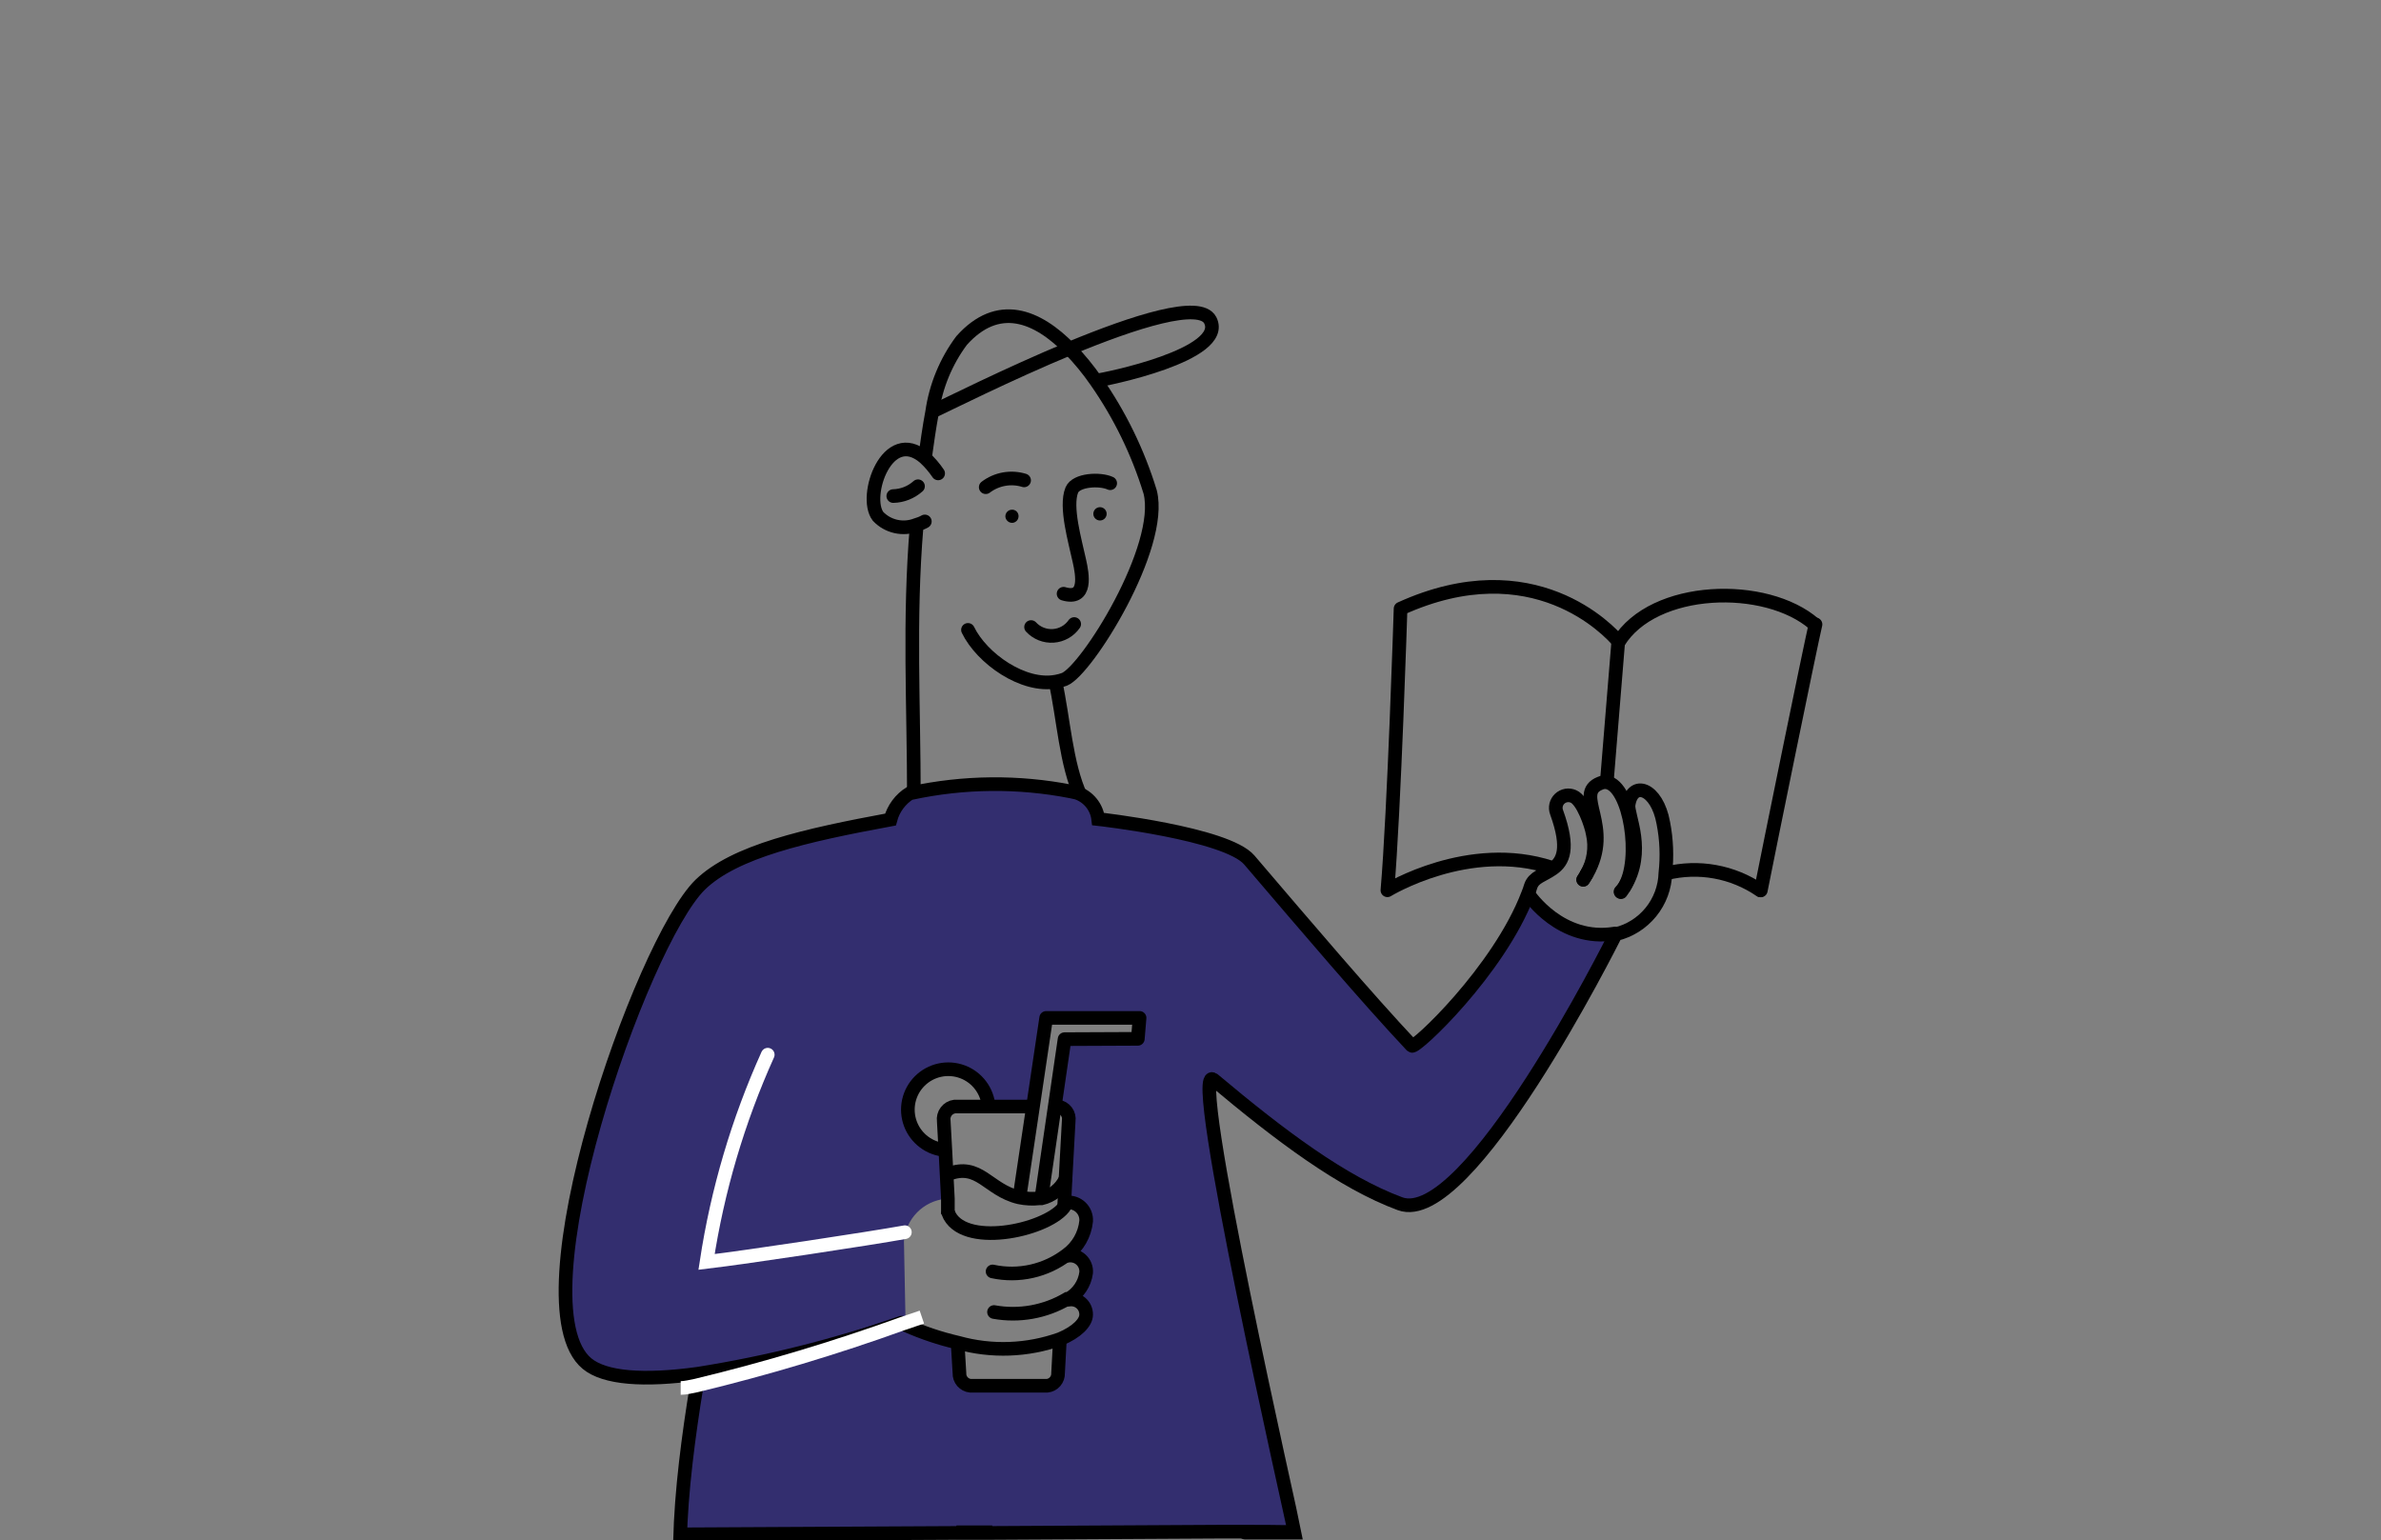 <svg width="320" height="207" viewBox="0 0 320 207" fill="none" xmlns="http://www.w3.org/2000/svg">
<rect x="0" y="0" width="320" height="207" fill="#808080" stroke="none"/>
<g clip-path="url(#clip0_352_6083)">
<path d="M135.951 68.504C135.718 68.52 135.5 68.628 135.344 68.803C135.189 68.978 135.109 69.207 135.12 69.441C135.142 69.677 135.254 69.895 135.433 70.05C135.611 70.205 135.843 70.284 136.079 70.272C136.313 70.251 136.529 70.138 136.68 69.959C136.832 69.779 136.907 69.548 136.889 69.314C136.884 69.198 136.855 69.084 136.804 68.98C136.754 68.875 136.682 68.782 136.595 68.707C136.507 68.631 136.405 68.574 136.294 68.539C136.183 68.504 136.067 68.492 135.951 68.504Z" fill="black"/>
<path d="M147.651 68.184C147.439 68.229 147.251 68.349 147.121 68.522C146.991 68.694 146.928 68.908 146.944 69.124C146.959 69.34 147.052 69.543 147.206 69.695C147.359 69.847 147.563 69.939 147.779 69.953C147.906 69.961 148.034 69.942 148.154 69.897C148.273 69.851 148.382 69.781 148.472 69.69C148.562 69.599 148.631 69.49 148.676 69.37C148.72 69.251 148.738 69.123 148.729 68.995C148.72 68.868 148.683 68.743 148.622 68.631C148.561 68.519 148.477 68.421 148.374 68.344C148.272 68.267 148.155 68.213 148.03 68.186C147.905 68.158 147.776 68.157 147.651 68.184Z" fill="black"/>
<path d="M124.338 61.386C124.594 59.596 124.871 57.508 125.276 55.377C125.774 51.893 127.136 48.589 129.239 45.766C134.119 40.311 139.362 42.356 143.816 46.938C145.094 48.262 146.262 49.688 147.31 51.2C150.497 55.763 152.949 60.796 154.577 66.117C156.452 73.49 146.053 90.112 143.048 91.306C142.688 91.438 142.318 91.537 141.94 91.604C137.55 92.435 131.967 88.514 130.092 84.657" stroke="black" stroke-width="1.833" stroke-miterlimit="10" stroke-linecap="round"/>
<path d="M122.825 107.417C122.825 94.801 122.143 83.336 123.188 70.763" stroke="black" stroke-width="1.833" stroke-miterlimit="10"/>
<path d="M141.833 91.05C141.844 91.221 141.844 91.391 141.833 91.562C142.942 96.527 143.24 102.664 145.286 107.076" stroke="black" stroke-width="1.833" stroke-miterlimit="10"/>
<path d="M126.085 63.624C125.559 62.845 124.944 62.13 124.252 61.493C119.266 57.231 115.963 66.714 118.008 69.399C118.654 70.078 119.487 70.549 120.402 70.754C121.316 70.959 122.27 70.888 123.144 70.55C123.545 70.44 123.932 70.283 124.295 70.081" stroke="black" stroke-width="1.833" stroke-miterlimit="10" stroke-linecap="round"/>
<path d="M147.268 51.157C148.461 51.029 165.019 47.684 162.654 43.038C161.29 40.396 152.51 43.209 143.773 46.831C135.462 50.283 127.151 54.46 125.233 55.355L124.935 55.483" stroke="black" stroke-width="1.833" stroke-miterlimit="10"/>
<path d="M137.636 64.562C136.765 64.294 135.843 64.238 134.946 64.397C134.05 64.556 133.204 64.927 132.479 65.479" stroke="black" stroke-width="1.833" stroke-miterlimit="10" stroke-linecap="round"/>
<path d="M123.378 65.35C122.462 66.171 121.284 66.64 120.054 66.671" stroke="black" stroke-width="1.833" stroke-miterlimit="10" stroke-linecap="round"/>
<path d="M149.207 64.945C147.8 64.305 144.625 64.476 144.049 65.861C143.133 68.099 144.497 72.744 145.072 75.408C145.477 77.219 146.117 80.736 142.941 79.798" stroke="black" stroke-width="1.833" stroke-miterlimit="10" stroke-linecap="round"/>
<path d="M138.573 84.274C138.952 84.683 139.417 85.001 139.936 85.207C140.454 85.412 141.012 85.498 141.568 85.459C142.124 85.42 142.664 85.257 143.149 84.982C143.634 84.707 144.051 84.326 144.369 83.869" stroke="black" stroke-width="1.833" stroke-miterlimit="10" stroke-linecap="round"/>
<path d="M143.374 168.622C144.097 168.096 144.703 167.424 145.151 166.65C145.599 165.875 145.879 165.015 145.973 164.126C145.995 163.79 145.945 163.453 145.827 163.138C145.708 162.823 145.524 162.537 145.286 162.299C145.048 162.061 144.762 161.876 144.446 161.758C144.131 161.639 143.795 161.589 143.459 161.611C143.357 161.863 143.22 162.1 143.054 162.314L143.246 158.457L143.672 150.658C143.708 150.435 143.699 150.207 143.645 149.987C143.591 149.768 143.494 149.562 143.359 149.381C143.223 149.2 143.053 149.048 142.858 148.934C142.663 148.82 142.447 148.747 142.223 148.719H141.711L143.033 139.662H152.878L153.112 136.849H140.603L138.835 148.761H132.868C132.791 147.723 132.419 146.729 131.794 145.897C131.169 145.064 130.318 144.429 129.342 144.066C128.367 143.703 127.307 143.628 126.291 143.85C125.274 144.072 124.342 144.581 123.606 145.317C122.87 146.053 122.361 146.985 122.139 148.002C121.917 149.019 121.992 150.078 122.355 151.053C122.718 152.029 123.353 152.88 124.185 153.505C125.018 154.13 126.012 154.503 127.05 154.579L127.22 157.861L127.391 161.121H127.071C125.622 161.266 124.269 161.915 123.249 162.955C122.229 163.994 121.606 165.359 121.488 166.811L121.701 177.594L121.147 177.786C112.269 180.876 103.133 183.173 93.849 184.647C86.518 185.649 81.276 185.265 78.932 183.284C69.321 175.292 86.177 126.748 94.126 118.927C98.729 114.367 108.148 112.406 119.698 110.169C120.093 108.689 121.038 107.416 122.34 106.61H122.468C129.539 105.078 136.847 104.998 143.949 106.375L144.737 106.652C145.503 106.909 146.179 107.378 146.689 108.004C147.198 108.63 147.519 109.388 147.614 110.19C147.614 110.19 164.854 112.108 167.923 115.688C175.765 124.873 183.756 134.228 189.766 140.663C190.192 141.111 201.444 130.584 205.365 120.291H205.493C205.493 120.291 209.755 126.684 217.021 125.491C216.446 126.641 197.182 165.063 188.04 161.718C180.304 158.862 171.908 152.554 162.979 145.053C159.505 142.006 173.442 204.402 173.677 205.681H164.598L133.592 205.851H128.925L91.697 206.043C91.847 199.36 92.459 192.695 93.529 186.097C102.908 183.834 112.157 181.06 121.232 177.786L121.786 177.956C124.023 178.949 126.349 179.727 128.734 180.279L128.989 184.541C128.971 184.959 129.113 185.368 129.386 185.685C129.659 186.002 130.043 186.203 130.46 186.246H140.774C141.19 186.203 141.574 186.002 141.847 185.685C142.121 185.368 142.263 184.959 142.244 184.541L142.5 179.81C144.695 178.958 145.973 177.679 145.973 176.699C145.998 176.394 145.952 176.088 145.839 175.803C145.726 175.519 145.55 175.264 145.324 175.058C145.098 174.853 144.827 174.701 144.534 174.616C144.24 174.531 143.93 174.515 143.629 174.568H143.523H143.693C144.317 174.195 144.847 173.684 145.242 173.075C145.637 172.465 145.887 171.773 145.973 171.052C145.999 170.733 145.953 170.412 145.837 170.113C145.722 169.815 145.541 169.546 145.308 169.327C145.074 169.108 144.795 168.944 144.489 168.848C144.184 168.752 143.861 168.726 143.544 168.771L143.374 168.622Z" fill="#332E6F"/>
<path d="M243.999 83.915C243.232 87.197 237.82 113.749 236.647 119.673" stroke="black" stroke-width="1.833" stroke-linecap="round" stroke-linejoin="round"/>
<path d="M236.563 119.652C234.739 118.405 232.673 117.557 230.499 117.164C228.325 116.771 226.092 116.842 223.947 117.372" stroke="black" stroke-width="1.833" stroke-linecap="round" stroke-linejoin="round"/>
<path d="M208.54 116.605C197.416 112.94 186.463 119.652 186.463 119.652C187.379 108.997 188.232 81.805 188.232 81.805C206.111 73.686 216.361 84.853 217.512 86.217V86.344C222.2 78.652 237.373 78.225 243.851 83.894" stroke="black" stroke-width="1.833" stroke-linecap="round" stroke-linejoin="round"/>
<path d="M139.154 148.719H128.307C128.082 148.747 127.865 148.821 127.669 148.934C127.473 149.048 127.302 149.199 127.165 149.38C127.028 149.56 126.928 149.766 126.872 149.986C126.816 150.205 126.804 150.434 126.837 150.658L127.05 154.536L127.22 157.818L127.391 161.079V162.997V163.167" stroke="black" stroke-width="1.833" stroke-miterlimit="10"/>
<path d="M143.011 162.315L143.202 158.457L143.629 150.658C143.665 150.435 143.656 150.207 143.602 149.988C143.548 149.768 143.451 149.562 143.315 149.381C143.18 149.2 143.01 149.048 142.815 148.934C142.62 148.821 142.404 148.747 142.18 148.719H141.327" stroke="black" stroke-width="1.833" stroke-miterlimit="10"/>
<path d="M128.691 180.28L128.947 184.542C128.928 184.96 129.07 185.369 129.343 185.686C129.617 186.003 130.001 186.204 130.417 186.247H140.731C141.147 186.204 141.532 186.003 141.805 185.686C142.078 185.369 142.22 184.96 142.202 184.542L142.457 179.811V179.662" stroke="black" stroke-width="1.833" stroke-miterlimit="10"/>
<path d="M127.434 162.827V162.997C129.266 167.771 140.39 165.469 142.947 162.315C143.114 162.1 143.25 161.864 143.352 161.612C143.352 161.612 143.352 161.612 143.352 161.612" stroke="black" stroke-width="1.833" stroke-miterlimit="10"/>
<path d="M143.395 161.612C143.736 161.58 144.08 161.623 144.403 161.737C144.726 161.852 145.02 162.035 145.265 162.274C145.51 162.513 145.701 162.802 145.823 163.122C145.946 163.442 145.997 163.785 145.974 164.126C145.884 165.013 145.611 165.87 145.17 166.645C144.73 167.419 144.133 168.093 143.417 168.623C142.011 169.704 140.387 170.466 138.658 170.856C136.928 171.246 135.134 171.255 133.401 170.882" stroke="black" stroke-width="1.833" stroke-miterlimit="10" stroke-linecap="round"/>
<path d="M143.502 168.772C143.822 168.719 144.15 168.739 144.461 168.832C144.771 168.925 145.057 169.088 145.295 169.308C145.534 169.528 145.719 169.799 145.836 170.101C145.954 170.404 146.001 170.729 145.974 171.052C145.879 171.781 145.615 172.478 145.205 173.088C144.794 173.698 144.248 174.205 143.609 174.568H143.438C140.474 176.318 136.98 176.946 133.593 176.337" stroke="black" stroke-width="1.833" stroke-miterlimit="10" stroke-linecap="round"/>
<path d="M127.37 157.818C131.632 156.134 132.762 159.949 136.981 160.929C137.871 161.116 138.784 161.159 139.687 161.057H139.986C140.674 160.893 141.318 160.579 141.871 160.137C142.423 159.695 142.871 159.136 143.182 158.5" stroke="black" stroke-width="1.833" stroke-miterlimit="10" stroke-linecap="round"/>
<path d="M139.985 160.844L141.754 148.719L143.075 139.662L152.92 139.619L153.155 136.806H140.603L138.834 148.719L137.065 160.588" stroke="black" stroke-width="1.833" stroke-linecap="round" stroke-linejoin="round"/>
<path d="M127.454 154.558H127.05C126.012 154.481 125.017 154.109 124.185 153.484C123.353 152.859 122.717 152.008 122.354 151.032C121.992 150.057 121.917 148.997 122.138 147.981C122.36 146.964 122.869 146.032 123.605 145.296C124.341 144.56 125.273 144.051 126.29 143.829C127.307 143.607 128.366 143.682 129.342 144.045C130.317 144.408 131.168 145.043 131.793 145.875C132.418 146.708 132.791 147.702 132.867 148.74C132.867 148.868 132.867 148.996 132.867 149.124" stroke="black" stroke-width="1.833" stroke-linejoin="round"/>
<path d="M133.358 205.937H128.542" stroke="black" stroke-width="1.833" stroke-miterlimit="10"/>
<path d="M91.395 207.125C91.535 200.442 92.554 192.801 93.636 186.204C93.785 185.33 93.891 184.797 93.913 184.627" stroke="black" stroke-width="1.833" stroke-miterlimit="10"/>
<path d="M91.696 206.214L128.925 206.022H133.485L164.492 205.852H167.305C169.676 205.853 171.931 205.871 174.078 205.908" stroke="black" stroke-width="1.833" stroke-miterlimit="10"/>
<path d="M217.853 119.908L218.301 119.248C221.327 114.368 218.684 109.573 218.876 108.166C219.366 104.821 222.691 105.865 223.543 110.596C223.979 112.82 224.072 115.098 223.82 117.351C223.765 119.262 223.081 121.101 221.875 122.584C220.67 124.067 219.009 125.111 217.15 125.555C216.575 126.706 197.31 165.128 188.168 161.783C180.433 158.927 172.036 152.619 163.107 145.118C159.527 142.113 173.763 204.616 173.997 205.98H167.327" stroke="black" stroke-width="1.833" stroke-miterlimit="10" stroke-linecap="round"/>
<path d="M213.249 117.457C213.108 117.722 212.952 117.978 212.78 118.224" stroke="black" stroke-width="1.833" stroke-miterlimit="10" stroke-linecap="round"/>
<path d="M217.788 119.843C217.968 119.658 218.132 119.459 218.278 119.246C220.623 115.56 219.067 105.608 215.934 105.139C215.637 105.1 215.334 105.144 215.061 105.267C211.395 106.716 216.978 111.063 213.271 117.435" stroke="black" stroke-width="1.833" stroke-miterlimit="10" stroke-linecap="round"/>
<path d="M121.612 165.608C116.732 166.482 100.519 168.942 94.957 169.603C96.421 159.988 99.188 150.618 103.183 141.751" stroke="white" stroke-width="1.833" stroke-miterlimit="10" stroke-linecap="round"/>
<path d="M212.781 118.246C212.953 117.992 213.109 117.729 213.25 117.457C214.184 115.824 214.473 113.901 214.059 112.066C213.868 110.915 212.717 107.548 211.459 107.036C211.156 106.902 210.82 106.86 210.493 106.916C210.166 106.972 209.863 107.123 209.621 107.351C209.38 107.578 209.211 107.872 209.136 108.195C209.062 108.519 209.084 108.857 209.201 109.167C210.991 114.111 210.053 115.795 208.689 116.754C207.325 117.713 206.153 117.862 205.727 119.098C205.618 119.467 205.49 119.829 205.343 120.185C201.422 130.478 190.171 141.005 189.744 140.557C183.735 134.164 175.744 124.766 167.902 115.582C164.833 112.002 147.593 110.084 147.593 110.084C147.498 109.282 147.177 108.524 146.667 107.898C146.158 107.272 145.481 106.803 144.716 106.546L143.949 106.376C136.841 104.989 129.526 105.061 122.447 106.589H122.319C121.017 107.395 120.072 108.668 119.677 110.148C108.169 112.279 98.75 114.41 94.105 118.906C86.135 126.727 69.257 175.271 78.889 183.263C81.276 185.245 86.518 185.628 93.806 184.627C103.105 183.154 112.255 180.858 121.147 177.765" stroke="black" stroke-width="1.833" stroke-miterlimit="10" stroke-linecap="round"/>
<path d="M217.511 85.897L217.49 86.216L215.956 105.012" stroke="black" stroke-width="1.833" stroke-linecap="round" stroke-linejoin="round"/>
<path d="M205.493 120.27C205.493 120.27 209.755 126.663 217.022 125.469" stroke="black" stroke-width="1.833" stroke-miterlimit="10" stroke-linecap="round"/>
<path d="M143.522 174.676H143.629C143.921 174.625 144.22 174.64 144.506 174.719C144.791 174.798 145.056 174.94 145.28 175.133C145.504 175.327 145.683 175.568 145.802 175.839C145.922 176.11 145.981 176.404 145.973 176.7C145.973 177.744 144.737 179.023 142.5 179.96C138.072 181.543 133.262 181.715 128.733 180.451C126.349 179.899 124.023 179.121 121.786 178.128" stroke="black" stroke-width="1.833" stroke-miterlimit="10" stroke-linecap="round" stroke-linejoin="round"/>
<path d="M91.484 186.544C92.144 186.544 92.826 186.352 93.615 186.203C102.994 183.941 112.242 181.166 121.318 177.892L123.897 177.018" stroke="white" stroke-width="1.833" stroke-linejoin="round"/>
</g>
<defs>
<clipPath id="clip0_352_6083">
<path d="M0 0H320V187C320 198.046 311.046 207 300 207H20C8.954 207 0 198.046 0 187V0Z" fill="white"/>
</clipPath>
</defs>
</svg>
